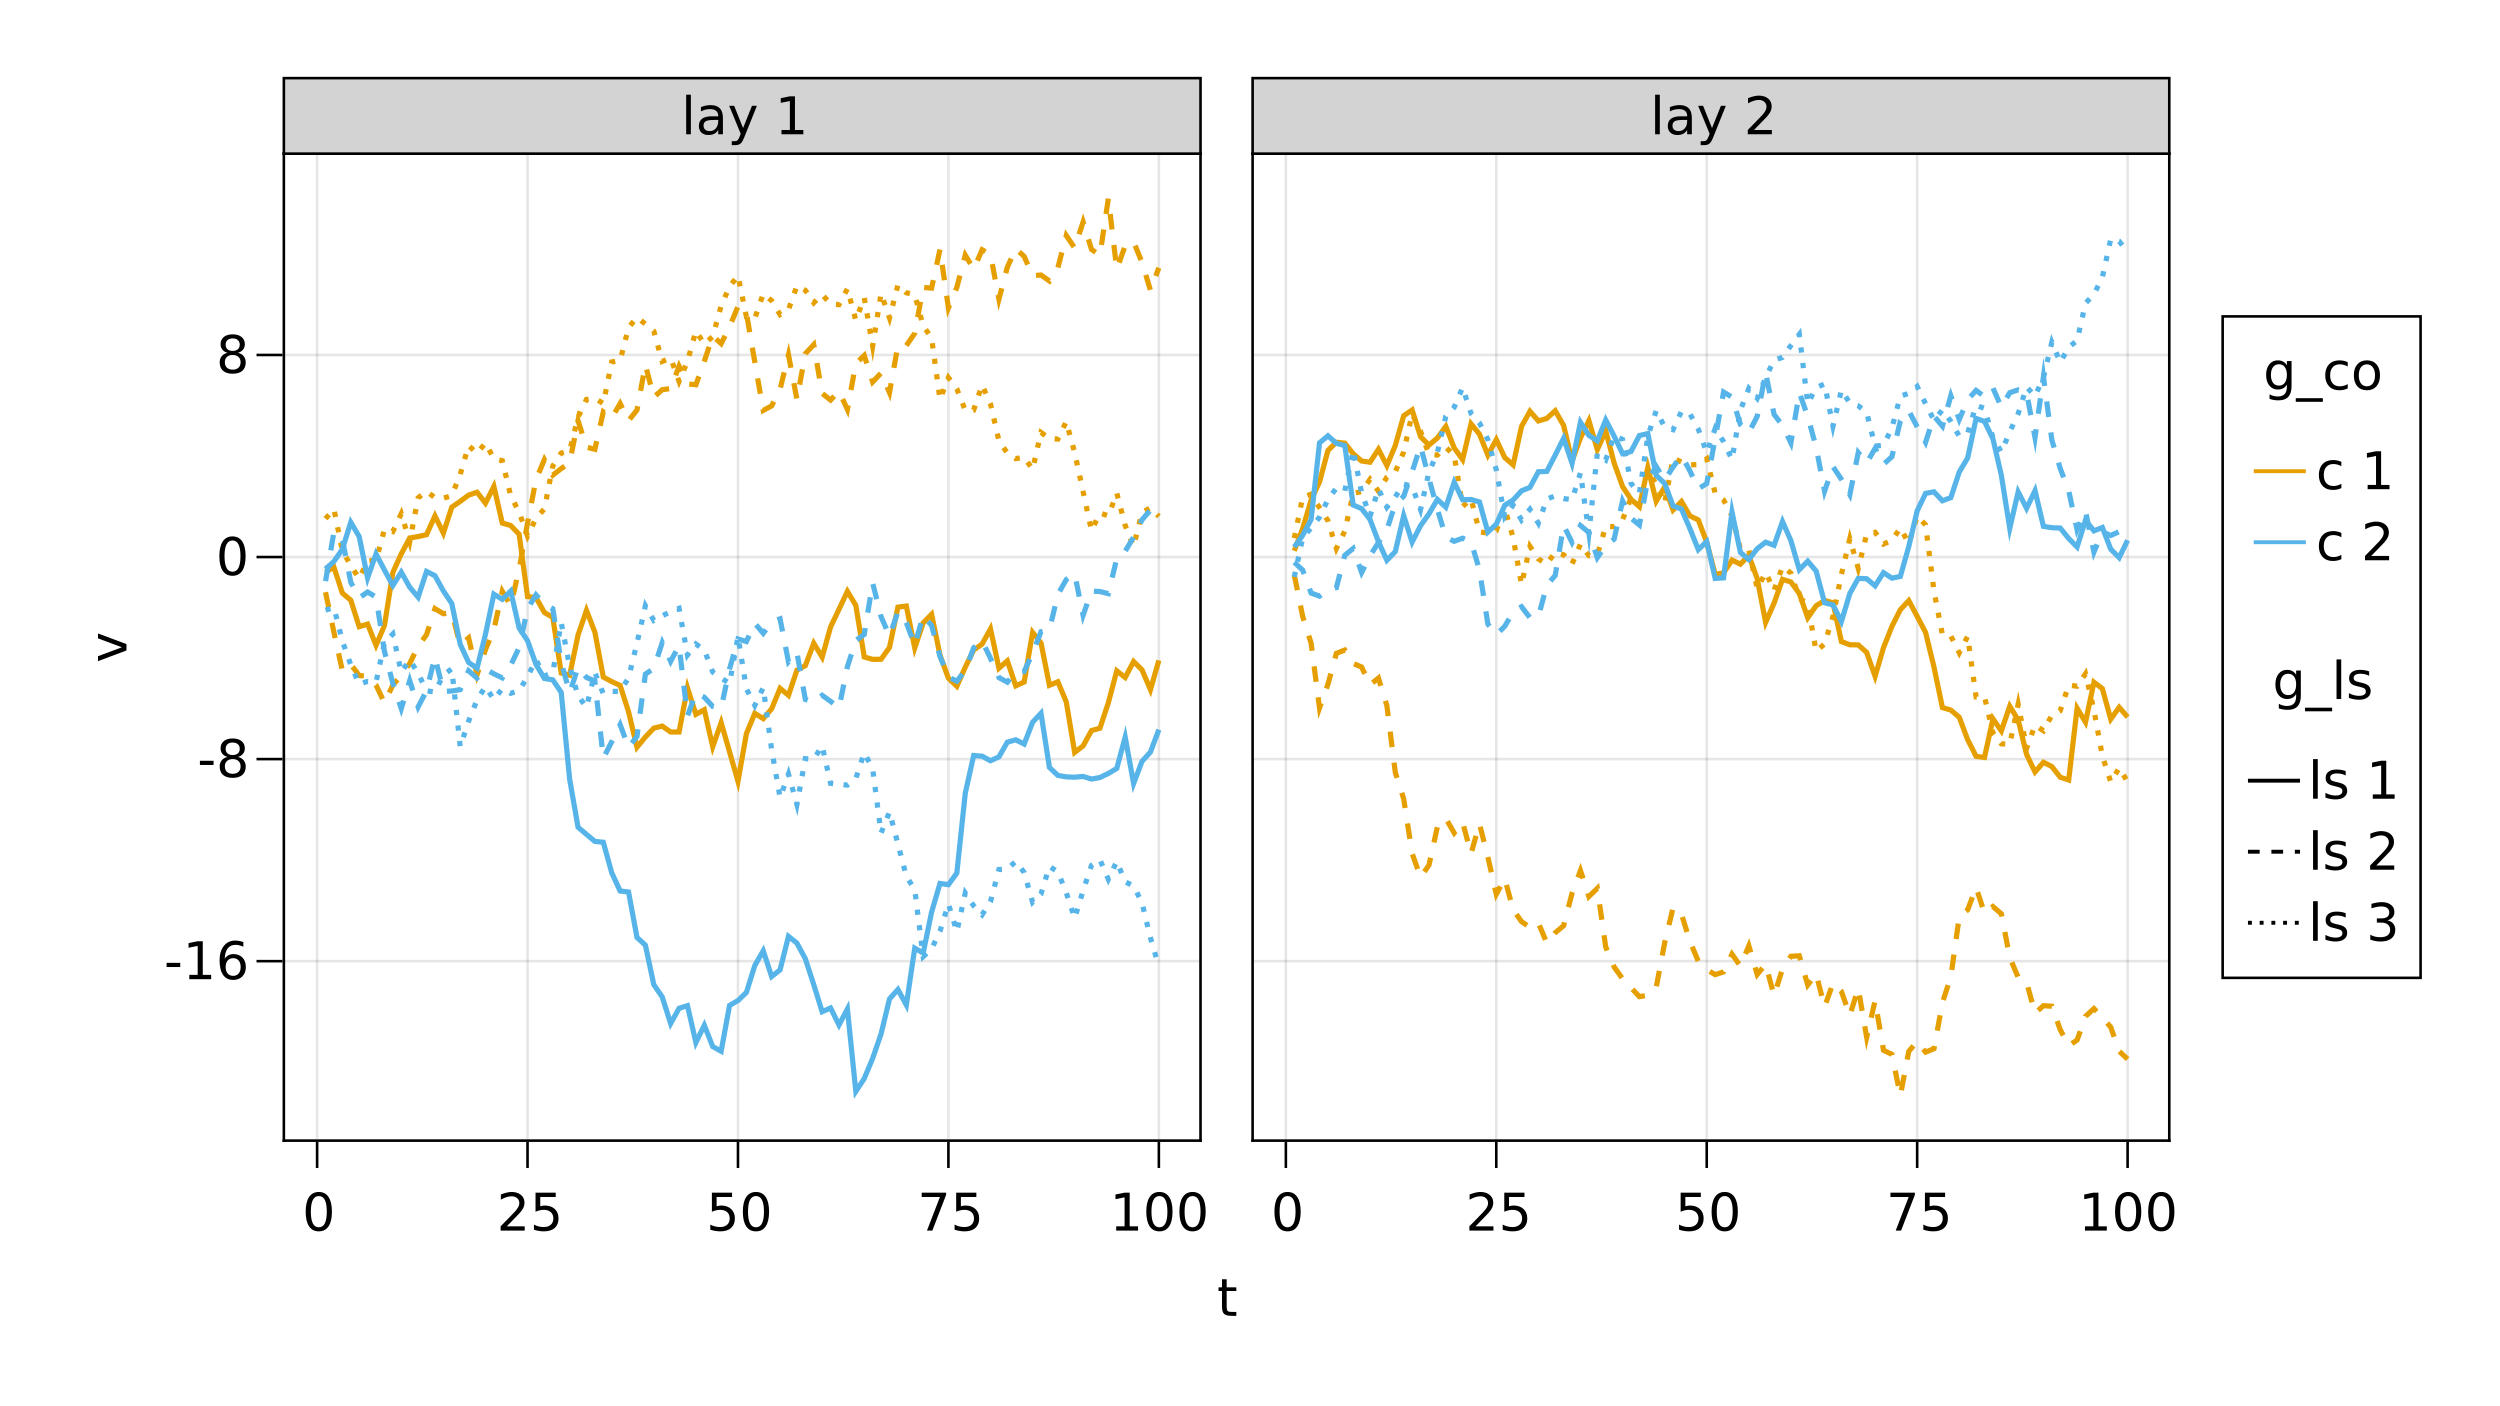 <?xml version="1.0" encoding="UTF-8"?>
<svg xmlns="http://www.w3.org/2000/svg" xmlns:xlink="http://www.w3.org/1999/xlink" width="960pt" height="540pt" viewBox="0 0 960 540" version="1.1">
<defs>
<g>
<symbol overflow="visible" id="glyph0-0">
<path style="stroke:none;" d="M 1 3.531 L 1 -14.109 L 11 -14.109 L 11 3.531 Z M 2.125 2.422 L 9.891 2.422 L 9.891 -12.984 L 2.125 -12.984 Z M 2.125 2.422 "/>
</symbol>
<symbol overflow="visible" id="glyph0-1">
<path style="stroke:none;" d="M 6.359 -13.281 C 5.336 -13.281 4.57 -12.781 4.062 -11.781 C 3.551 -10.781 3.297 -9.281 3.297 -7.281 C 3.297 -5.281 3.551 -3.781 4.062 -2.781 C 4.57 -1.781 5.336 -1.281 6.359 -1.281 C 7.379 -1.281 8.145 -1.781 8.656 -2.781 C 9.164 -3.781 9.422 -5.281 9.422 -7.281 C 9.422 -9.281 9.164 -10.781 8.656 -11.781 C 8.145 -12.781 7.379 -13.281 6.359 -13.281 Z M 6.359 -14.844 C 7.992 -14.844 9.238 -14.195 10.094 -12.906 C 10.957 -11.613 11.391 -9.738 11.391 -7.281 C 11.391 -4.82 10.957 -2.945 10.094 -1.656 C 9.238 -0.363 7.992 0.281 6.359 0.281 C 4.723 0.281 3.473 -0.363 2.609 -1.656 C 1.742 -2.945 1.312 -4.82 1.312 -7.281 C 1.312 -9.738 1.742 -11.613 2.609 -12.906 C 3.473 -14.195 4.723 -14.844 6.359 -14.844 Z M 6.359 -14.844 "/>
</symbol>
<symbol overflow="visible" id="glyph0-2">
<path style="stroke:none;" d="M 3.844 -1.656 L 10.719 -1.656 L 10.719 0 L 1.469 0 L 1.469 -1.656 C 2.219 -2.438 3.238 -3.477 4.531 -4.781 C 5.82 -6.082 6.633 -6.926 6.969 -7.312 C 7.594 -8.02 8.031 -8.617 8.281 -9.109 C 8.531 -9.598 8.656 -10.082 8.656 -10.562 C 8.656 -11.332 8.383 -11.961 7.844 -12.453 C 7.301 -12.941 6.594 -13.188 5.719 -13.188 C 5.102 -13.188 4.453 -13.078 3.766 -12.859 C 3.078 -12.648 2.344 -12.328 1.562 -11.891 L 1.562 -13.875 C 2.352 -14.195 3.094 -14.438 3.781 -14.594 C 4.477 -14.758 5.113 -14.844 5.688 -14.844 C 7.195 -14.844 8.398 -14.461 9.297 -13.703 C 10.191 -12.953 10.641 -11.945 10.641 -10.688 C 10.641 -10.082 10.523 -9.508 10.297 -8.969 C 10.078 -8.438 9.672 -7.805 9.078 -7.078 C 8.922 -6.891 8.406 -6.344 7.531 -5.438 C 6.656 -4.539 5.426 -3.281 3.844 -1.656 Z M 3.844 -1.656 "/>
</symbol>
<symbol overflow="visible" id="glyph0-3">
<path style="stroke:none;" d="M 2.156 -14.578 L 9.906 -14.578 L 9.906 -12.922 L 3.969 -12.922 L 3.969 -9.344 C 4.25 -9.445 4.531 -9.52 4.812 -9.562 C 5.102 -9.613 5.395 -9.641 5.688 -9.641 C 7.312 -9.641 8.598 -9.191 9.547 -8.297 C 10.504 -7.41 10.984 -6.203 10.984 -4.672 C 10.984 -3.109 10.492 -1.891 9.516 -1.016 C 8.535 -0.148 7.156 0.281 5.375 0.281 C 4.77 0.281 4.148 0.227 3.516 0.125 C 2.879 0.02 2.223 -0.133 1.547 -0.344 L 1.547 -2.328 C 2.129 -2.004 2.734 -1.766 3.359 -1.609 C 3.984 -1.453 4.645 -1.375 5.344 -1.375 C 6.469 -1.375 7.359 -1.672 8.016 -2.266 C 8.672 -2.859 9 -3.66 9 -4.672 C 9 -5.691 8.672 -6.5 8.016 -7.094 C 7.359 -7.688 6.469 -7.984 5.344 -7.984 C 4.812 -7.984 4.285 -7.922 3.766 -7.797 C 3.242 -7.68 2.707 -7.5 2.156 -7.25 Z M 2.156 -14.578 "/>
</symbol>
<symbol overflow="visible" id="glyph0-4">
<path style="stroke:none;" d="M 1.641 -14.578 L 11.016 -14.578 L 11.016 -13.734 L 5.719 0 L 3.656 0 L 8.641 -12.922 L 1.641 -12.922 Z M 1.641 -14.578 "/>
</symbol>
<symbol overflow="visible" id="glyph0-5">
<path style="stroke:none;" d="M 2.484 -1.656 L 5.703 -1.656 L 5.703 -12.781 L 2.203 -12.078 L 2.203 -13.875 L 5.688 -14.578 L 7.656 -14.578 L 7.656 -1.656 L 10.875 -1.656 L 10.875 0 L 2.484 0 Z M 2.484 -1.656 "/>
</symbol>
<symbol overflow="visible" id="glyph0-6">
<path style="stroke:none;" d="M 0.984 -6.281 L 6.234 -6.281 L 6.234 -4.672 L 0.984 -4.672 Z M 0.984 -6.281 "/>
</symbol>
<symbol overflow="visible" id="glyph0-7">
<path style="stroke:none;" d="M 6.609 -8.078 C 5.723 -8.078 5.02 -7.773 4.5 -7.172 C 3.977 -6.566 3.719 -5.734 3.719 -4.672 C 3.719 -3.629 3.977 -2.801 4.5 -2.188 C 5.02 -1.582 5.723 -1.281 6.609 -1.281 C 7.492 -1.281 8.191 -1.582 8.703 -2.188 C 9.223 -2.801 9.484 -3.629 9.484 -4.672 C 9.484 -5.734 9.223 -6.566 8.703 -7.172 C 8.191 -7.773 7.492 -8.078 6.609 -8.078 Z M 10.516 -14.266 L 10.516 -12.469 C 10.023 -12.695 9.523 -12.875 9.016 -13 C 8.516 -13.125 8.016 -13.188 7.516 -13.188 C 6.211 -13.188 5.219 -12.742 4.531 -11.859 C 3.844 -10.984 3.453 -9.656 3.359 -7.875 C 3.742 -8.445 4.223 -8.883 4.797 -9.188 C 5.379 -9.488 6.02 -9.641 6.719 -9.641 C 8.188 -9.641 9.344 -9.191 10.188 -8.297 C 11.039 -7.41 11.469 -6.203 11.469 -4.672 C 11.469 -3.18 11.023 -1.984 10.141 -1.078 C 9.254 -0.172 8.078 0.281 6.609 0.281 C 4.922 0.281 3.629 -0.363 2.734 -1.656 C 1.836 -2.945 1.391 -4.82 1.391 -7.281 C 1.391 -9.582 1.938 -11.414 3.031 -12.781 C 4.125 -14.156 5.594 -14.844 7.438 -14.844 C 7.938 -14.844 8.438 -14.789 8.938 -14.688 C 9.445 -14.594 9.973 -14.453 10.516 -14.266 Z M 10.516 -14.266 "/>
</symbol>
<symbol overflow="visible" id="glyph0-8">
<path style="stroke:none;" d="M 6.359 -6.922 C 5.422 -6.922 4.68 -6.672 4.141 -6.172 C 3.609 -5.672 3.344 -4.984 3.344 -4.109 C 3.344 -3.223 3.609 -2.531 4.141 -2.031 C 4.68 -1.531 5.422 -1.281 6.359 -1.281 C 7.297 -1.281 8.035 -1.531 8.578 -2.031 C 9.117 -2.539 9.391 -3.234 9.391 -4.109 C 9.391 -4.984 9.117 -5.672 8.578 -6.172 C 8.047 -6.672 7.305 -6.922 6.359 -6.922 Z M 4.391 -7.766 C 3.535 -7.973 2.875 -8.363 2.406 -8.938 C 1.938 -9.52 1.703 -10.227 1.703 -11.062 C 1.703 -12.227 2.113 -13.148 2.938 -13.828 C 3.77 -14.504 4.91 -14.844 6.359 -14.844 C 7.805 -14.844 8.941 -14.504 9.766 -13.828 C 10.598 -13.148 11.016 -12.227 11.016 -11.062 C 11.016 -10.227 10.773 -9.52 10.297 -8.938 C 9.828 -8.363 9.176 -7.973 8.344 -7.766 C 9.289 -7.547 10.031 -7.113 10.562 -6.469 C 11.094 -5.82 11.359 -5.035 11.359 -4.109 C 11.359 -2.691 10.926 -1.602 10.062 -0.844 C 9.195 -0.094 7.961 0.281 6.359 0.281 C 4.754 0.281 3.52 -0.094 2.656 -0.844 C 1.789 -1.602 1.359 -2.691 1.359 -4.109 C 1.359 -5.035 1.625 -5.82 2.156 -6.469 C 2.688 -7.113 3.43 -7.547 4.391 -7.766 Z M 3.656 -10.875 C 3.656 -10.125 3.891 -9.535 4.359 -9.109 C 4.836 -8.691 5.504 -8.484 6.359 -8.484 C 7.203 -8.484 7.863 -8.691 8.344 -9.109 C 8.82 -9.535 9.062 -10.125 9.062 -10.875 C 9.062 -11.633 8.82 -12.223 8.344 -12.641 C 7.863 -13.066 7.203 -13.281 6.359 -13.281 C 5.504 -13.281 4.836 -13.066 4.359 -12.641 C 3.891 -12.223 3.656 -11.633 3.656 -10.875 Z M 3.656 -10.875 "/>
</symbol>
<symbol overflow="visible" id="glyph0-9">
<path style="stroke:none;" d="M 1.891 -15.203 L 3.688 -15.203 L 3.688 0 L 1.891 0 Z M 1.891 -15.203 "/>
</symbol>
<symbol overflow="visible" id="glyph0-10">
<path style="stroke:none;" d="M 6.859 -5.5 C 5.398 -5.5 4.391 -5.332 3.828 -5 C 3.273 -4.664 3 -4.098 3 -3.297 C 3 -2.66 3.207 -2.156 3.625 -1.781 C 4.051 -1.406 4.625 -1.219 5.344 -1.219 C 6.344 -1.219 7.141 -1.57 7.734 -2.281 C 8.336 -2.988 8.641 -3.926 8.641 -5.094 L 8.641 -5.5 Z M 10.438 -6.234 L 10.438 0 L 8.641 0 L 8.641 -1.656 C 8.234 -1 7.723 -0.508 7.109 -0.188 C 6.492 0.125 5.742 0.281 4.859 0.281 C 3.742 0.281 2.852 -0.031 2.188 -0.656 C 1.531 -1.289 1.203 -2.133 1.203 -3.188 C 1.203 -4.414 1.613 -5.344 2.438 -5.969 C 3.258 -6.594 4.488 -6.906 6.125 -6.906 L 8.641 -6.906 L 8.641 -7.078 C 8.641 -7.91 8.367 -8.551 7.828 -9 C 7.285 -9.445 6.52 -9.672 5.531 -9.672 C 4.906 -9.672 4.297 -9.598 3.703 -9.453 C 3.117 -9.305 2.551 -9.082 2 -8.781 L 2 -10.438 C 2.656 -10.695 3.289 -10.891 3.906 -11.016 C 4.531 -11.141 5.133 -11.203 5.719 -11.203 C 7.301 -11.203 8.484 -10.789 9.266 -9.969 C 10.047 -9.145 10.438 -7.898 10.438 -6.234 Z M 10.438 -6.234 "/>
</symbol>
<symbol overflow="visible" id="glyph0-11">
<path style="stroke:none;" d="M 6.438 1.016 C 5.926 2.316 5.43 3.164 4.953 3.562 C 4.473 3.957 3.828 4.156 3.016 4.156 L 1.578 4.156 L 1.578 2.656 L 2.641 2.656 C 3.129 2.656 3.508 2.535 3.781 2.297 C 4.062 2.066 4.367 1.516 4.703 0.641 L 5.016 -0.172 L 0.594 -10.938 L 2.5 -10.938 L 5.922 -2.391 L 9.344 -10.938 L 11.234 -10.938 Z M 6.438 1.016 "/>
</symbol>
<symbol overflow="visible" id="glyph0-12">
<path style="stroke:none;" d=""/>
</symbol>
<symbol overflow="visible" id="glyph0-13">
<path style="stroke:none;" d="M 3.656 -14.047 L 3.656 -10.938 L 7.359 -10.938 L 7.359 -9.547 L 3.656 -9.547 L 3.656 -3.609 C 3.656 -2.711 3.773 -2.133 4.016 -1.875 C 4.266 -1.625 4.766 -1.5 5.516 -1.5 L 7.359 -1.5 L 7.359 0 L 5.516 0 C 4.129 0 3.172 -0.254 2.641 -0.766 C 2.117 -1.285 1.859 -2.234 1.859 -3.609 L 1.859 -9.547 L 0.531 -9.547 L 0.531 -10.938 L 1.859 -10.938 L 1.859 -14.047 Z M 3.656 -14.047 "/>
</symbol>
<symbol overflow="visible" id="glyph0-14">
<path style="stroke:none;" d="M 9.078 -5.594 C 9.078 -6.895 8.805 -7.906 8.266 -8.625 C 7.734 -9.344 6.984 -9.703 6.016 -9.703 C 5.055 -9.703 4.305 -9.344 3.766 -8.625 C 3.223 -7.906 2.953 -6.895 2.953 -5.594 C 2.953 -4.301 3.223 -3.297 3.766 -2.578 C 4.305 -1.859 5.055 -1.5 6.016 -1.5 C 6.984 -1.5 7.734 -1.859 8.266 -2.578 C 8.805 -3.297 9.078 -4.301 9.078 -5.594 Z M 10.875 -1.359 C 10.875 0.504 10.461 1.891 9.641 2.797 C 8.816 3.703 7.551 4.156 5.844 4.156 C 5.207 4.156 4.609 4.109 4.047 4.016 C 3.492 3.922 2.953 3.773 2.422 3.578 L 2.422 1.844 C 2.953 2.125 3.473 2.332 3.984 2.469 C 4.492 2.602 5.02 2.672 5.562 2.672 C 6.738 2.672 7.617 2.363 8.203 1.75 C 8.785 1.133 9.078 0.207 9.078 -1.031 L 9.078 -1.922 C 8.711 -1.273 8.238 -0.789 7.656 -0.469 C 7.07 -0.156 6.379 0 5.578 0 C 4.234 0 3.148 -0.508 2.328 -1.531 C 1.516 -2.551 1.109 -3.906 1.109 -5.594 C 1.109 -7.289 1.516 -8.648 2.328 -9.672 C 3.148 -10.691 4.234 -11.203 5.578 -11.203 C 6.379 -11.203 7.07 -11.039 7.656 -10.719 C 8.238 -10.406 8.711 -9.926 9.078 -9.281 L 9.078 -10.938 L 10.875 -10.938 Z M 10.875 -1.359 "/>
</symbol>
<symbol overflow="visible" id="glyph0-15">
<path style="stroke:none;" d="M 10.203 3.328 L 10.203 4.719 L -0.203 4.719 L -0.203 3.328 Z M 10.203 3.328 "/>
</symbol>
<symbol overflow="visible" id="glyph0-16">
<path style="stroke:none;" d="M 9.75 -10.516 L 9.75 -8.844 C 9.25 -9.125 8.742 -9.332 8.234 -9.469 C 7.723 -9.602 7.207 -9.672 6.688 -9.672 C 5.52 -9.672 4.613 -9.301 3.969 -8.562 C 3.32 -7.832 3 -6.797 3 -5.453 C 3 -4.117 3.32 -3.082 3.969 -2.344 C 4.613 -1.602 5.52 -1.234 6.688 -1.234 C 7.207 -1.234 7.723 -1.301 8.234 -1.438 C 8.742 -1.582 9.25 -1.797 9.75 -2.078 L 9.75 -0.422 C 9.25 -0.18 8.727 -0.004 8.188 0.109 C 7.656 0.223 7.086 0.281 6.484 0.281 C 4.836 0.281 3.531 -0.234 2.562 -1.266 C 1.594 -2.305 1.109 -3.703 1.109 -5.453 C 1.109 -7.242 1.598 -8.648 2.578 -9.672 C 3.555 -10.691 4.898 -11.203 6.609 -11.203 C 7.16 -11.203 7.695 -11.145 8.219 -11.031 C 8.75 -10.914 9.258 -10.742 9.75 -10.516 Z M 9.75 -10.516 "/>
</symbol>
<symbol overflow="visible" id="glyph0-17">
<path style="stroke:none;" d="M 6.125 -9.672 C 5.156 -9.672 4.391 -9.297 3.828 -8.547 C 3.273 -7.797 3 -6.766 3 -5.453 C 3 -4.148 3.273 -3.117 3.828 -2.359 C 4.391 -1.609 5.156 -1.234 6.125 -1.234 C 7.082 -1.234 7.836 -1.609 8.391 -2.359 C 8.953 -3.117 9.234 -4.148 9.234 -5.453 C 9.234 -6.754 8.953 -7.781 8.391 -8.531 C 7.836 -9.289 7.082 -9.672 6.125 -9.672 Z M 6.125 -11.203 C 7.688 -11.203 8.91 -10.691 9.797 -9.672 C 10.691 -8.66 11.141 -7.254 11.141 -5.453 C 11.141 -3.672 10.691 -2.27 9.797 -1.25 C 8.91 -0.227 7.688 0.281 6.125 0.281 C 4.551 0.281 3.32 -0.227 2.438 -1.25 C 1.551 -2.27 1.109 -3.672 1.109 -5.453 C 1.109 -7.254 1.551 -8.66 2.438 -9.672 C 3.32 -10.691 4.551 -11.203 6.125 -11.203 Z M 6.125 -11.203 "/>
</symbol>
<symbol overflow="visible" id="glyph0-18">
<path style="stroke:none;" d="M 8.859 -10.609 L 8.859 -8.922 C 8.348 -9.18 7.816 -9.375 7.266 -9.5 C 6.723 -9.633 6.16 -9.703 5.578 -9.703 C 4.68 -9.703 4.008 -9.562 3.562 -9.281 C 3.125 -9.008 2.906 -8.602 2.906 -8.062 C 2.906 -7.645 3.062 -7.316 3.375 -7.078 C 3.695 -6.836 4.336 -6.609 5.297 -6.391 L 5.922 -6.266 C 7.191 -5.984 8.094 -5.594 8.625 -5.094 C 9.164 -4.602 9.438 -3.91 9.438 -3.016 C 9.438 -2.004 9.035 -1.203 8.234 -0.609 C 7.43 -0.016 6.328 0.281 4.922 0.281 C 4.336 0.281 3.727 0.223 3.094 0.109 C 2.457 -0.004 1.785 -0.176 1.078 -0.406 L 1.078 -2.25 C 1.742 -1.906 2.398 -1.645 3.047 -1.469 C 3.691 -1.301 4.332 -1.219 4.969 -1.219 C 5.812 -1.219 6.457 -1.363 6.906 -1.656 C 7.363 -1.945 7.594 -2.352 7.594 -2.875 C 7.594 -3.363 7.426 -3.738 7.094 -4 C 6.77 -4.258 6.051 -4.508 4.938 -4.75 L 4.312 -4.906 C 3.195 -5.133 2.391 -5.488 1.891 -5.969 C 1.398 -6.457 1.156 -7.129 1.156 -7.984 C 1.156 -9.004 1.52 -9.797 2.25 -10.359 C 2.977 -10.922 4.016 -11.203 5.359 -11.203 C 6.023 -11.203 6.648 -11.148 7.234 -11.047 C 7.816 -10.953 8.359 -10.805 8.859 -10.609 Z M 8.859 -10.609 "/>
</symbol>
<symbol overflow="visible" id="glyph0-19">
<path style="stroke:none;" d="M 8.109 -7.859 C 9.055 -7.66 9.797 -7.238 10.328 -6.594 C 10.859 -5.957 11.125 -5.172 11.125 -4.234 C 11.125 -2.797 10.629 -1.68 9.641 -0.891 C 8.648 -0.109 7.242 0.281 5.422 0.281 C 4.805 0.281 4.176 0.219 3.531 0.094 C 2.883 -0.02 2.219 -0.195 1.531 -0.438 L 1.531 -2.344 C 2.07 -2.02 2.664 -1.773 3.312 -1.609 C 3.969 -1.453 4.648 -1.375 5.359 -1.375 C 6.598 -1.375 7.539 -1.617 8.188 -2.109 C 8.832 -2.598 9.156 -3.305 9.156 -4.234 C 9.156 -5.098 8.852 -5.77 8.25 -6.25 C 7.656 -6.738 6.82 -6.984 5.75 -6.984 L 4.047 -6.984 L 4.047 -8.609 L 5.828 -8.609 C 6.797 -8.609 7.535 -8.801 8.047 -9.188 C 8.555 -9.57 8.812 -10.129 8.812 -10.859 C 8.812 -11.609 8.547 -12.18 8.016 -12.578 C 7.492 -12.984 6.738 -13.188 5.75 -13.188 C 5.207 -13.188 4.625 -13.125 4 -13 C 3.383 -12.883 2.707 -12.707 1.969 -12.469 L 1.969 -14.219 C 2.719 -14.426 3.414 -14.582 4.062 -14.688 C 4.719 -14.789 5.336 -14.844 5.922 -14.844 C 7.422 -14.844 8.602 -14.5 9.469 -13.812 C 10.344 -13.133 10.781 -12.219 10.781 -11.062 C 10.781 -10.258 10.547 -9.578 10.078 -9.016 C 9.617 -8.461 8.961 -8.078 8.109 -7.859 Z M 8.109 -7.859 "/>
</symbol>
<symbol overflow="visible" id="glyph1-0">
<path style="stroke:none;" d="M 3.531 -1 L -14.109 -1 L -14.109 -11 L 3.531 -11 Z M 2.422 -2.125 L 2.422 -9.891 L -12.984 -9.891 L -12.984 -2.125 Z M 2.422 -2.125 "/>
</symbol>
<symbol overflow="visible" id="glyph1-1">
<path style="stroke:none;" d="M -10.938 -0.594 L -10.938 -2.5 L -1.766 -5.922 L -10.938 -9.344 L -10.938 -11.234 L 0 -7.141 L 0 -4.703 Z M -10.938 -0.594 "/>
</symbol>
</g>
<clipPath id="clip1">
  <path d="M 109 158 L 461 158 L 461 329 L 109 329 Z M 109 158 "/>
</clipPath>
<clipPath id="clip2">
  <path d="M 109 59 L 461 59 L 461 299 L 109 299 Z M 109 59 "/>
</clipPath>
<clipPath id="clip3">
  <path d="M 109 77 L 461 77 L 461 251 L 109 251 Z M 109 77 "/>
</clipPath>
<clipPath id="clip4">
  <path d="M 109 172 L 461 172 L 461 438 L 109 438 Z M 109 172 "/>
</clipPath>
<clipPath id="clip5">
  <path d="M 109 167 L 461 167 L 461 320 L 109 320 Z M 109 167 "/>
</clipPath>
<clipPath id="clip6">
  <path d="M 109 204 L 461 204 L 461 400 L 109 400 Z M 109 204 "/>
</clipPath>
<clipPath id="clip7">
  <path d="M 481 129 L 833 129 L 833 328 L 481 328 Z M 481 129 "/>
</clipPath>
<clipPath id="clip8">
  <path d="M 481 192 L 833 192 L 833 438 L 481 438 Z M 481 192 "/>
</clipPath>
<clipPath id="clip9">
  <path d="M 481 130 L 833 130 L 833 329 L 481 329 Z M 481 130 "/>
</clipPath>
<clipPath id="clip10">
  <path d="M 481 132 L 833 132 L 833 267 L 481 267 Z M 481 132 "/>
</clipPath>
<clipPath id="clip11">
  <path d="M 481 114 L 833 114 L 833 272 L 481 272 Z M 481 114 "/>
</clipPath>
<clipPath id="clip12">
  <path d="M 481 63 L 833 63 L 833 250 L 481 250 Z M 481 63 "/>
</clipPath>
</defs>
<g id="surface6">
<rect x="0" y="0" width="960" height="540" style="fill:rgb(100%,100%,100%);fill-opacity:1;stroke:none;"/>
<path style=" stroke:none;fill-rule:nonzero;fill:rgb(100%,100%,100%);fill-opacity:1;" d="M 109 438 L 461 438 L 461 59 L 109 59 Z M 109 438 "/>
<path style="fill:none;stroke-width:1;stroke-linecap:butt;stroke-linejoin:miter;stroke:rgb(0%,0%,0%);stroke-opacity:0.1;stroke-miterlimit:10;" d="M 121.77 438 L 121.77 59 M 202.574 438 L 202.574 59 M 283.383 438 L 283.383 59 M 364.191 438 L 364.191 59 M 445 438 L 445 59 "/>
<path style="fill:none;stroke-width:1;stroke-linecap:butt;stroke-linejoin:miter;stroke:rgb(0%,0%,0%);stroke-opacity:0.1;stroke-miterlimit:10;" d="M 109 369.086 L 461 369.086 M 109 291.492 L 461 291.492 M 109 213.902 L 461 213.902 M 109 136.309 L 461 136.309 "/>
<path style="fill:none;stroke-width:1;stroke-linecap:butt;stroke-linejoin:miter;stroke:rgb(0%,0%,0%);stroke-opacity:1;stroke-miterlimit:10;" d="M 121.77 438.5 L 121.77 448.5 M 202.574 438.5 L 202.574 448.5 M 283.383 438.5 L 283.383 448.5 M 364.191 438.5 L 364.191 448.5 M 445 438.5 L 445 448.5 "/>
<g style="fill:rgb(0%,0%,0%);fill-opacity:1;">
  <use xlink:href="#glyph0-1" x="116.07" y="472.562"/>
</g>
<g style="fill:rgb(0%,0%,0%);fill-opacity:1;">
  <use xlink:href="#glyph0-2" x="190.766" y="472.562"/>
</g>
<g style="fill:rgb(0%,0%,0%);fill-opacity:1;">
  <use xlink:href="#glyph0-3" x="203.488" y="472.562"/>
</g>
<g style="fill:rgb(0%,0%,0%);fill-opacity:1;">
  <use xlink:href="#glyph0-3" x="271.211" y="472.562"/>
</g>
<g style="fill:rgb(0%,0%,0%);fill-opacity:1;">
  <use xlink:href="#glyph0-1" x="283.938" y="472.562"/>
</g>
<g style="fill:rgb(0%,0%,0%);fill-opacity:1;">
  <use xlink:href="#glyph0-4" x="352.293" y="472.562"/>
</g>
<g style="fill:rgb(0%,0%,0%);fill-opacity:1;">
  <use xlink:href="#glyph0-3" x="365.016" y="472.562"/>
</g>
<g style="fill:rgb(0%,0%,0%);fill-opacity:1;">
  <use xlink:href="#glyph0-5" x="426.137" y="472.562"/>
</g>
<g style="fill:rgb(0%,0%,0%);fill-opacity:1;">
  <use xlink:href="#glyph0-1" x="438.863" y="472.562"/>
</g>
<g style="fill:rgb(0%,0%,0%);fill-opacity:1;">
  <use xlink:href="#glyph0-1" x="451.586" y="472.562"/>
</g>
<path style="fill:none;stroke-width:1;stroke-linecap:butt;stroke-linejoin:miter;stroke:rgb(0%,0%,0%);stroke-opacity:1;stroke-miterlimit:10;" d="M 108.5 438 L 461.5 438 "/>
<path style="fill:none;stroke-width:1;stroke-linecap:butt;stroke-linejoin:miter;stroke:rgb(0%,0%,0%);stroke-opacity:1;stroke-miterlimit:10;" d="M 108.5 369.086 L 98.5 369.086 M 108.5 291.492 L 98.5 291.492 M 108.5 213.902 L 98.5 213.902 M 108.5 136.309 L 98.5 136.309 "/>
<g style="fill:rgb(0%,0%,0%);fill-opacity:1;">
  <use xlink:href="#glyph0-6" x="62.988" y="376.012"/>
</g>
<g style="fill:rgb(0%,0%,0%);fill-opacity:1;">
  <use xlink:href="#glyph0-5" x="70.207" y="376.012"/>
</g>
<g style="fill:rgb(0%,0%,0%);fill-opacity:1;">
  <use xlink:href="#glyph0-7" x="82.93" y="376.012"/>
</g>
<g style="fill:rgb(0%,0%,0%);fill-opacity:1;">
  <use xlink:href="#glyph0-6" x="75.781" y="298.418"/>
</g>
<g style="fill:rgb(0%,0%,0%);fill-opacity:1;">
  <use xlink:href="#glyph0-8" x="83" y="298.418"/>
</g>
<g style="fill:rgb(0%,0%,0%);fill-opacity:1;">
  <use xlink:href="#glyph0-1" x="82.922" y="220.824"/>
</g>
<g style="fill:rgb(0%,0%,0%);fill-opacity:1;">
  <use xlink:href="#glyph0-8" x="83" y="143.23"/>
</g>
<path style="fill:none;stroke-width:1;stroke-linecap:butt;stroke-linejoin:miter;stroke:rgb(0%,0%,0%);stroke-opacity:1;stroke-miterlimit:10;" d="M 109 438.5 L 109 58.5 "/>
<path style="fill:none;stroke-width:1;stroke-linecap:butt;stroke-linejoin:miter;stroke:rgb(0%,0%,0%);stroke-opacity:1;stroke-miterlimit:10;" d="M 108.5 59 L 461.5 59 "/>
<path style="fill:none;stroke-width:1;stroke-linecap:butt;stroke-linejoin:miter;stroke:rgb(0%,0%,0%);stroke-opacity:1;stroke-miterlimit:10;" d="M 461 438.5 L 461 58.5 "/>
<path style=" stroke:none;fill-rule:nonzero;fill:rgb(100%,100%,100%);fill-opacity:1;" d="M 481 438 L 833 438 L 833 59 L 481 59 Z M 481 438 "/>
<path style="fill:none;stroke-width:1;stroke-linecap:butt;stroke-linejoin:miter;stroke:rgb(0%,0%,0%);stroke-opacity:0.1;stroke-miterlimit:10;" d="M 493.77 438 L 493.77 59 M 574.574 438 L 574.574 59 M 655.383 438 L 655.383 59 M 736.191 438 L 736.191 59 M 817 438 L 817 59 "/>
<path style="fill:none;stroke-width:1;stroke-linecap:butt;stroke-linejoin:miter;stroke:rgb(0%,0%,0%);stroke-opacity:0.1;stroke-miterlimit:10;" d="M 481 369.086 L 833 369.086 M 481 291.492 L 833 291.492 M 481 213.902 L 833 213.902 M 481 136.309 L 833 136.309 "/>
<path style="fill:none;stroke-width:1;stroke-linecap:butt;stroke-linejoin:miter;stroke:rgb(0%,0%,0%);stroke-opacity:1;stroke-miterlimit:10;" d="M 493.77 438.5 L 493.77 448.5 M 574.574 438.5 L 574.574 448.5 M 655.383 438.5 L 655.383 448.5 M 736.191 438.5 L 736.191 448.5 M 817 438.5 L 817 448.5 "/>
<g style="fill:rgb(0%,0%,0%);fill-opacity:1;">
  <use xlink:href="#glyph0-1" x="488.07" y="472.562"/>
</g>
<g style="fill:rgb(0%,0%,0%);fill-opacity:1;">
  <use xlink:href="#glyph0-2" x="562.766" y="472.562"/>
</g>
<g style="fill:rgb(0%,0%,0%);fill-opacity:1;">
  <use xlink:href="#glyph0-3" x="575.488" y="472.562"/>
</g>
<g style="fill:rgb(0%,0%,0%);fill-opacity:1;">
  <use xlink:href="#glyph0-3" x="643.211" y="472.562"/>
</g>
<g style="fill:rgb(0%,0%,0%);fill-opacity:1;">
  <use xlink:href="#glyph0-1" x="655.938" y="472.562"/>
</g>
<g style="fill:rgb(0%,0%,0%);fill-opacity:1;">
  <use xlink:href="#glyph0-4" x="724.293" y="472.562"/>
</g>
<g style="fill:rgb(0%,0%,0%);fill-opacity:1;">
  <use xlink:href="#glyph0-3" x="737.016" y="472.562"/>
</g>
<g style="fill:rgb(0%,0%,0%);fill-opacity:1;">
  <use xlink:href="#glyph0-5" x="798.137" y="472.562"/>
</g>
<g style="fill:rgb(0%,0%,0%);fill-opacity:1;">
  <use xlink:href="#glyph0-1" x="810.863" y="472.562"/>
</g>
<g style="fill:rgb(0%,0%,0%);fill-opacity:1;">
  <use xlink:href="#glyph0-1" x="823.586" y="472.562"/>
</g>
<path style="fill:none;stroke-width:1;stroke-linecap:butt;stroke-linejoin:miter;stroke:rgb(0%,0%,0%);stroke-opacity:1;stroke-miterlimit:10;" d="M 480.5 438 L 833.5 438 "/>
<path style="fill:none;stroke-width:1;stroke-linecap:butt;stroke-linejoin:miter;stroke:rgb(0%,0%,0%);stroke-opacity:1;stroke-miterlimit:10;" d="M 481 438.5 L 481 58.5 "/>
<path style="fill:none;stroke-width:1;stroke-linecap:butt;stroke-linejoin:miter;stroke:rgb(0%,0%,0%);stroke-opacity:1;stroke-miterlimit:10;" d="M 480.5 59 L 833.5 59 "/>
<path style="fill:none;stroke-width:1;stroke-linecap:butt;stroke-linejoin:miter;stroke:rgb(0%,0%,0%);stroke-opacity:1;stroke-miterlimit:10;" d="M 833 438.5 L 833 58.5 "/>
<path style="fill-rule:nonzero;fill:rgb(82.745%,82.745%,82.745%);fill-opacity:1;stroke-width:1;stroke-linecap:butt;stroke-linejoin:miter;stroke:rgb(0%,0%,0%);stroke-opacity:1;stroke-miterlimit:10;" d="M 109 59 L 461 59 L 461 30 L 109 30 Z M 109 59 "/>
<g style="fill:rgb(0%,0%,0%);fill-opacity:1;">
  <use xlink:href="#glyph0-9" x="261.605" y="51.566"/>
</g>
<g style="fill:rgb(0%,0%,0%);fill-opacity:1;">
  <use xlink:href="#glyph0-10" x="267.16" y="51.566"/>
</g>
<g style="fill:rgb(0%,0%,0%);fill-opacity:1;">
  <use xlink:href="#glyph0-11" x="279.418" y="51.566"/>
</g>
<g style="fill:rgb(0%,0%,0%);fill-opacity:1;">
  <use xlink:href="#glyph0-12" x="291.254" y="51.566"/>
</g>
<g style="fill:rgb(0%,0%,0%);fill-opacity:1;">
  <use xlink:href="#glyph0-5" x="297.609" y="51.566"/>
</g>
<path style="fill-rule:nonzero;fill:rgb(82.745%,82.745%,82.745%);fill-opacity:1;stroke-width:1;stroke-linecap:butt;stroke-linejoin:miter;stroke:rgb(0%,0%,0%);stroke-opacity:1;stroke-miterlimit:10;" d="M 481 59 L 833 59 L 833 30 L 481 30 Z M 481 59 "/>
<g style="fill:rgb(0%,0%,0%);fill-opacity:1;">
  <use xlink:href="#glyph0-9" x="633.676" y="51.566"/>
</g>
<g style="fill:rgb(0%,0%,0%);fill-opacity:1;">
  <use xlink:href="#glyph0-10" x="639.23" y="51.566"/>
</g>
<g style="fill:rgb(0%,0%,0%);fill-opacity:1;">
  <use xlink:href="#glyph0-11" x="651.488" y="51.566"/>
</g>
<g style="fill:rgb(0%,0%,0%);fill-opacity:1;">
  <use xlink:href="#glyph0-12" x="663.324" y="51.566"/>
</g>
<g style="fill:rgb(0%,0%,0%);fill-opacity:1;">
  <use xlink:href="#glyph0-2" x="669.68" y="51.566"/>
</g>
<g style="fill:rgb(0%,0%,0%);fill-opacity:1;">
  <use xlink:href="#glyph0-13" x="467.387" y="505.281"/>
</g>
<g style="fill:rgb(0%,0%,0%);fill-opacity:1;">
  <use xlink:href="#glyph1-1" x="48.566" y="254.48"/>
</g>
<g clip-path="url(#clip1)" clip-rule="nonzero">
<path style="fill:none;stroke-width:2;stroke-linecap:butt;stroke-linejoin:miter;stroke:rgb(90.196%,62.353%,0%);stroke-opacity:1;stroke-miterlimit:10;" d="M 125 219.656 L 128.23 217.824 L 131.465 227.738 L 134.695 230.473 L 137.93 240.641 L 141.16 239.656 L 144.395 247.789 L 147.625 240.203 L 150.859 219.812 L 154.09 212.684 L 157.324 206.59 L 160.555 206.039 L 163.789 205.316 L 167.02 198.113 L 170.254 204.719 L 173.484 194.75 L 176.719 192.527 L 179.949 190.121 L 183.184 189.02 L 186.414 193.199 L 189.645 186.797 L 192.879 200.863 L 196.109 201.809 L 199.344 205.152 L 202.574 229.09 L 205.809 229.449 L 209.039 235.184 L 212.273 237.102 L 215.504 258.453 L 218.738 259.277 L 221.969 243.844 L 225.203 234.395 L 228.434 242.758 L 231.668 259.996 L 234.898 261.734 L 238.133 263.207 L 241.363 273.32 L 244.598 286.938 L 247.828 283 L 251.062 279.613 L 254.293 278.82 L 257.523 281.078 L 260.758 281.086 L 263.988 264.148 L 267.223 274.312 L 270.453 272.551 L 273.688 286.746 L 276.918 277.48 L 280.152 288.727 L 283.383 300.043 L 286.617 281.707 L 289.848 273.938 L 293.082 275.961 L 296.312 272.176 L 299.547 264.316 L 302.777 267.004 L 306.012 257.352 L 309.242 255.617 L 312.477 247.016 L 315.707 252.355 L 318.938 240.754 L 322.172 233.984 L 325.402 227.07 L 328.637 232.449 L 331.867 252.273 L 335.102 253.191 L 338.332 253.152 L 341.566 248.609 L 344.797 233.148 L 348.031 232.723 L 351.262 248.828 L 354.496 239.184 L 357.727 235.879 L 360.961 251.609 L 364.191 260.441 L 367.426 263.523 L 370.656 256.195 L 373.891 249.609 L 377.121 247.336 L 380.352 241.492 L 383.586 256.594 L 386.816 253.773 L 390.051 263.355 L 393.281 261.891 L 396.516 242.832 L 399.746 246.887 L 402.98 263.152 L 406.211 261.801 L 409.445 269.512 L 412.676 288.918 L 415.91 286.422 L 419.141 280.531 L 422.375 279.625 L 425.605 269.848 L 428.84 257.598 L 432.07 260.152 L 435.305 254.031 L 438.535 257.223 L 441.77 264.836 L 445 253.586 "/>
</g>
<g clip-path="url(#clip2)" clip-rule="nonzero">
<path style="fill:none;stroke-width:2;stroke-linecap:butt;stroke-linejoin:miter;stroke:rgb(90.196%,62.353%,0%);stroke-opacity:1;stroke-dasharray:6,6;stroke-miterlimit:10;" d="M 125 227.398 L 128.23 242.809 L 131.465 257.5 L 134.695 255.078 L 137.93 259.395 L 141.16 259.691 L 144.395 263.066 L 147.625 269.898 L 150.859 263.023 L 154.09 259.457 L 157.324 254.773 L 160.555 248.215 L 163.789 243.703 L 167.02 233.727 L 170.254 235.668 L 173.484 235.246 L 176.719 247.719 L 179.949 244.957 L 183.184 259.098 L 186.414 249.496 L 189.645 241.766 L 192.879 227.055 L 196.109 232.602 L 199.344 218.598 L 202.574 200.863 L 205.809 184.207 L 209.039 176.504 L 212.273 182.445 L 215.504 179.934 L 218.738 177.684 L 221.969 161.539 L 225.203 171.73 L 228.434 172.516 L 231.668 158.16 L 234.898 160.523 L 238.133 154.945 L 241.363 161.523 L 244.598 157.477 L 247.828 140.105 L 251.062 152.535 L 254.293 149.648 L 257.523 149.215 L 260.758 140.602 L 263.988 147.414 L 267.223 147.75 L 270.453 138.707 L 273.688 129.066 L 276.918 131.941 L 280.152 125.535 L 283.383 117.633 L 286.617 120.156 L 289.848 139.074 L 293.082 157.609 L 296.312 155.852 L 299.547 149.484 L 302.777 136.254 L 306.012 153.32 L 309.242 135.82 L 312.477 132.352 L 315.707 151.066 L 318.938 153.617 L 322.172 150.195 L 325.402 157.234 L 328.637 139.594 L 331.867 136.512 L 335.102 146.672 L 338.332 143.242 L 341.566 150.762 L 344.797 132.648 L 348.031 132.695 L 351.262 127.992 L 354.496 110.367 L 357.727 110.633 L 360.961 95.789 L 364.191 118.266 L 367.426 110.344 L 370.656 97.961 L 373.891 103.371 L 377.121 95.918 L 380.352 97.734 L 383.586 114.871 L 386.816 102.594 L 390.051 95.492 L 393.281 98.469 L 396.516 105.879 L 399.746 105.605 L 402.98 107.91 L 406.211 102.824 L 409.445 90.434 L 412.676 95.215 L 415.91 85.199 L 419.141 95.773 L 422.375 98.016 L 425.605 76.227 L 428.84 103.348 L 432.07 94.355 L 435.305 92.875 L 438.535 100.762 L 441.77 111.461 L 445 102.82 "/>
</g>
<g clip-path="url(#clip3)" clip-rule="nonzero">
<path style="fill:none;stroke-width:2;stroke-linecap:butt;stroke-linejoin:miter;stroke:rgb(90.196%,62.353%,0%);stroke-opacity:1;stroke-dasharray:2,4;stroke-miterlimit:10;" d="M 125 199.168 L 128.23 195.484 L 131.465 211.43 L 134.695 217.152 L 137.93 222.18 L 141.16 215.289 L 144.395 215.227 L 147.625 203.246 L 150.859 204.113 L 154.09 197.25 L 157.324 208.047 L 160.555 191.152 L 163.789 188.664 L 167.02 191.102 L 170.254 191.301 L 173.484 190.332 L 176.719 182.184 L 179.949 171.082 L 183.184 174.082 L 186.414 170.09 L 189.645 176.172 L 192.879 176.898 L 196.109 190.355 L 199.344 196.691 L 202.574 205.844 L 205.809 199.004 L 209.039 195.414 L 212.273 178.953 L 215.504 173.965 L 218.738 173.109 L 221.969 160.277 L 225.203 153.383 L 228.434 152.863 L 231.668 154.992 L 234.898 139.004 L 238.133 138.387 L 241.363 125.789 L 244.598 121.871 L 247.828 124.398 L 251.062 127.137 L 254.293 138.781 L 257.523 137.461 L 260.758 146.449 L 263.988 138.758 L 267.223 127.094 L 270.453 132.129 L 273.688 129.207 L 276.918 117.434 L 280.152 110.023 L 283.383 105.855 L 286.617 121.594 L 289.848 122.297 L 293.082 112.789 L 296.312 115.453 L 299.547 120.812 L 302.777 118.871 L 306.012 109.781 L 309.242 111.469 L 312.477 116.273 L 315.707 113.09 L 318.938 116.73 L 322.172 116.98 L 325.402 110.879 L 328.637 122.973 L 331.867 114.281 L 335.102 132.895 L 338.332 112.672 L 341.566 122.078 L 344.797 109.465 L 348.031 112.422 L 351.262 113.188 L 354.496 125.129 L 357.727 129.742 L 360.961 153.375 L 364.191 145.027 L 367.426 149.34 L 370.656 157.555 L 373.891 157.426 L 377.121 147.809 L 380.352 155.129 L 383.586 169.227 L 386.816 174.012 L 390.051 176.121 L 393.281 175.543 L 396.516 180.27 L 399.746 166.07 L 402.98 168.406 L 406.211 168.605 L 409.445 161.906 L 412.676 173.805 L 415.91 188.762 L 419.141 203.75 L 422.375 196.988 L 425.605 198.09 L 428.84 189.344 L 432.07 201.793 L 435.305 209.789 L 438.535 196.758 L 441.77 195.012 L 445 198.297 "/>
</g>
<g clip-path="url(#clip4)" clip-rule="nonzero">
<path style="fill:none;stroke-width:2;stroke-linecap:butt;stroke-linejoin:miter;stroke:rgb(33.725%,70.588%,91.373%);stroke-opacity:1;stroke-miterlimit:10;" d="M 125 218.496 L 128.23 215.59 L 131.465 210.922 L 134.695 200.551 L 137.93 206.055 L 141.16 221.883 L 144.395 212.707 L 147.625 218.887 L 150.859 224.836 L 154.09 219.715 L 157.324 225.469 L 160.555 229.328 L 163.789 219.434 L 167.02 221.059 L 170.254 226.91 L 173.484 231.746 L 176.719 247.418 L 179.949 254.379 L 183.184 256.609 L 186.414 243.578 L 189.645 228.16 L 192.879 230.156 L 196.109 226.973 L 199.344 241.156 L 202.574 246.027 L 205.809 255.09 L 209.039 260.531 L 212.273 261.059 L 215.504 265.883 L 218.738 299.172 L 221.969 317.66 L 225.203 320.402 L 228.434 323.094 L 231.668 323.426 L 234.898 335.125 L 238.133 342.145 L 241.363 342.531 L 244.598 359.969 L 247.828 362.941 L 251.062 378.125 L 254.293 382.82 L 257.523 393.031 L 260.758 387.203 L 263.988 386.18 L 267.223 400.336 L 270.453 393.715 L 273.688 401.887 L 276.918 403.684 L 280.152 386.07 L 283.383 384.211 L 286.617 381.086 L 289.848 370.754 L 293.082 365.113 L 296.312 374.988 L 299.547 372.43 L 302.777 359.559 L 306.012 362.16 L 309.242 368.148 L 312.477 378.094 L 315.707 388.492 L 318.938 387.07 L 322.172 393.574 L 325.402 387.461 L 328.637 419.094 L 331.867 414.156 L 335.102 406.418 L 338.332 397 L 341.566 383.605 L 344.797 379.953 L 348.031 385.91 L 351.262 364.09 L 354.496 365.984 L 357.727 350.254 L 360.961 339.246 L 364.191 339.719 L 367.426 335.238 L 370.656 304.648 L 373.891 290.105 L 377.121 290.371 L 380.352 292.129 L 383.586 290.637 L 386.816 284.996 L 390.051 284.09 L 393.281 285.723 L 396.516 277.34 L 399.746 273.891 L 402.98 294.691 L 406.211 297.746 L 409.445 298.324 L 412.676 298.445 L 415.91 298.156 L 419.141 299.156 L 422.375 298.559 L 425.605 297.004 L 428.84 295.078 L 432.07 283.035 L 435.305 300.863 L 438.535 292.355 L 441.77 288.777 L 445 280.176 "/>
</g>
<g clip-path="url(#clip5)" clip-rule="nonzero">
<path style="fill:none;stroke-width:2;stroke-linecap:butt;stroke-linejoin:miter;stroke:rgb(33.725%,70.588%,91.373%);stroke-opacity:1;stroke-dasharray:6,6;stroke-miterlimit:10;" d="M 125 223.164 L 128.23 204.273 L 131.465 207.074 L 134.695 223.582 L 137.93 229.566 L 141.16 227.348 L 144.395 229.273 L 147.625 250.117 L 150.859 262.426 L 154.09 272.109 L 157.324 261.359 L 160.555 271.461 L 163.789 265.25 L 167.02 252.246 L 170.254 265.48 L 173.484 265.352 L 176.719 264.824 L 179.949 257.594 L 183.184 260.391 L 186.414 256.895 L 189.645 258.758 L 192.879 260.312 L 196.109 255.469 L 199.344 248.672 L 202.574 233.801 L 205.809 228.418 L 209.039 232.055 L 212.273 233.746 L 215.504 254.293 L 218.738 266.035 L 221.969 256.316 L 225.203 260.137 L 228.434 261.508 L 231.668 291.129 L 234.898 284.832 L 238.133 278.285 L 241.363 286.965 L 244.598 282.789 L 247.828 258.867 L 251.062 256.688 L 254.293 246.75 L 257.523 253.957 L 260.758 247.91 L 263.988 274.957 L 267.223 266.074 L 270.453 267.719 L 273.688 271.266 L 276.918 271.824 L 280.152 256.855 L 283.383 245.375 L 286.617 246.348 L 289.848 239.336 L 293.082 243.191 L 296.312 238.93 L 299.547 237.652 L 302.777 254.145 L 306.012 250.543 L 309.242 268.57 L 312.477 269.766 L 315.707 267 L 318.938 269.312 L 322.172 271.852 L 325.402 256 L 328.637 245.973 L 331.867 243.617 L 335.102 223.848 L 338.332 236.809 L 341.566 244.203 L 344.797 234.98 L 348.031 239.102 L 351.262 247.746 L 354.496 236.379 L 357.727 240.191 L 360.961 252.07 L 364.191 259.965 L 367.426 261.586 L 370.656 257.453 L 373.891 248.77 L 377.121 246.078 L 380.352 252.797 L 383.586 260.203 L 386.816 261.957 L 390.051 258.047 L 393.281 257.852 L 396.516 250.801 L 399.746 242.559 L 402.98 241.855 L 406.211 228.293 L 409.445 222.562 L 412.676 220.391 L 415.91 236.27 L 419.141 227.012 L 422.375 227.137 L 425.605 227.961 L 428.84 214.469 L 432.07 211.668 L 435.305 206.25 L 438.535 199.598 L 441.77 195.832 L 445 199.621 "/>
</g>
<g clip-path="url(#clip6)" clip-rule="nonzero">
<path style="fill:none;stroke-width:2;stroke-linecap:butt;stroke-linejoin:miter;stroke:rgb(33.725%,70.588%,91.373%);stroke-opacity:1;stroke-dasharray:2,4;stroke-miterlimit:10;" d="M 125 234.301 L 128.23 233.281 L 131.465 246.129 L 134.695 255.309 L 137.93 262.688 L 141.16 261.664 L 144.395 261.992 L 147.625 246.812 L 150.859 243.457 L 154.09 258.148 L 157.324 253.387 L 160.555 258.551 L 163.789 265.262 L 167.02 265.746 L 170.254 259.137 L 173.484 256.852 L 176.719 286.734 L 179.949 276.906 L 183.184 268.754 L 186.414 263.621 L 189.645 268.68 L 192.879 264.422 L 196.109 266.227 L 199.344 265.188 L 202.574 259.867 L 205.809 253.312 L 209.039 259.586 L 212.273 258.25 L 215.504 239.051 L 218.738 255.805 L 221.969 267.18 L 225.203 271.594 L 228.434 258.254 L 231.668 266.41 L 234.898 265.504 L 238.133 265.5 L 241.363 260.324 L 244.598 246.984 L 247.828 232.602 L 251.062 238.238 L 254.293 236.461 L 257.523 234.895 L 260.758 233.613 L 263.988 251.535 L 267.223 247.305 L 270.453 249.594 L 273.688 258.07 L 276.918 260.371 L 280.152 262.422 L 283.383 244.438 L 286.617 264.469 L 289.848 270.91 L 293.082 264.016 L 296.312 287.852 L 299.547 306.277 L 302.777 297.215 L 306.012 308.934 L 309.242 291.336 L 312.477 291.551 L 315.707 286.367 L 318.938 300.805 L 322.172 301.219 L 325.402 301.461 L 328.637 298.957 L 331.867 289.059 L 335.102 295.195 L 338.332 319.906 L 341.566 311.758 L 344.797 324.07 L 348.031 336.512 L 351.262 341.602 L 354.496 367.355 L 357.727 364.391 L 360.961 357.551 L 364.191 347.078 L 367.426 357.793 L 370.656 342.918 L 373.891 347.852 L 377.121 351.254 L 380.352 346.246 L 383.586 333.887 L 386.816 333.777 L 390.051 330.754 L 393.281 335.035 L 396.516 346.441 L 399.746 343.289 L 402.98 332.695 L 406.211 334.801 L 409.445 342.777 L 412.676 352.617 L 415.91 342.008 L 419.141 332.281 L 422.375 330.148 L 425.605 337.633 L 428.84 330.766 L 432.07 338.633 L 435.305 340.188 L 438.535 346.68 L 441.77 360.129 L 445 371.121 "/>
</g>
<g clip-path="url(#clip7)" clip-rule="nonzero">
<path style="fill:none;stroke-width:2;stroke-linecap:butt;stroke-linejoin:miter;stroke:rgb(90.196%,62.353%,0%);stroke-opacity:1;stroke-miterlimit:10;" d="M 497 211.512 L 500.23 202.922 L 503.465 192.047 L 506.695 185.047 L 509.93 172.965 L 513.16 169.82 L 516.395 170.172 L 519.625 174.223 L 522.859 177.027 L 526.09 177.484 L 529.324 172.527 L 532.555 178.793 L 535.789 171.094 L 539.02 159.641 L 542.254 157.434 L 545.484 167.699 L 548.719 170.902 L 551.949 168.207 L 555.184 163.75 L 558.414 172.008 L 561.645 176.504 L 564.879 162.762 L 568.109 166.715 L 571.344 174.758 L 574.574 168.809 L 577.809 175.695 L 581.039 178.52 L 584.273 163.758 L 587.504 157.941 L 590.738 161.652 L 593.969 160.684 L 597.203 157.727 L 600.434 163.371 L 603.668 177.047 L 606.898 168.191 L 610.133 161.512 L 613.363 172.664 L 616.598 165.414 L 619.828 177.812 L 623.062 186.84 L 626.293 191.699 L 629.523 194.57 L 632.758 179.531 L 635.988 192.48 L 639.223 187.012 L 642.453 195.871 L 645.688 192.574 L 648.918 198.082 L 652.152 199.672 L 655.383 208.254 L 658.617 220.539 L 661.848 220.012 L 665.082 215.078 L 668.312 216.648 L 671.547 213.25 L 674.777 222.25 L 678.012 238.984 L 681.242 231.598 L 684.477 222.461 L 687.707 223.492 L 690.938 227.93 L 694.172 237.227 L 697.402 232.59 L 700.637 230.605 L 703.867 231.48 L 707.102 246.379 L 710.332 247.59 L 713.566 247.629 L 716.797 250.539 L 720.031 259.695 L 723.262 248.711 L 726.496 240.535 L 729.727 234.125 L 732.961 230.633 L 736.191 236.695 L 739.426 242.871 L 742.656 256.188 L 745.891 271.723 L 749.121 272.668 L 752.352 275.43 L 755.586 284.047 L 758.816 290.438 L 762.051 290.859 L 765.281 276.012 L 768.516 280.672 L 771.746 271.176 L 774.98 276.488 L 778.211 289.73 L 781.445 296.434 L 784.676 292.727 L 787.91 294.359 L 791.141 298.477 L 794.375 299.512 L 797.605 271.957 L 800.84 277.324 L 804.07 261.973 L 807.305 264.434 L 810.535 276.145 L 813.77 271.605 L 817 275.379 "/>
</g>
<g clip-path="url(#clip8)" clip-rule="nonzero">
<path style="fill:none;stroke-width:2;stroke-linecap:butt;stroke-linejoin:miter;stroke:rgb(90.196%,62.353%,0%);stroke-opacity:1;stroke-dasharray:6,6;stroke-miterlimit:10;" d="M 497 220.754 L 500.23 236.727 L 503.465 246.973 L 506.695 271.84 L 509.93 262.738 L 513.16 250.895 L 516.395 249.621 L 519.625 254.812 L 522.859 256.137 L 526.09 262.984 L 529.324 260.371 L 532.555 270.957 L 535.789 296.586 L 539.02 306.773 L 542.254 327.695 L 545.484 336.91 L 548.719 332.203 L 551.949 317.5 L 555.184 314.27 L 558.414 319.863 L 561.645 315.762 L 564.879 327.816 L 568.109 316.328 L 571.344 329.121 L 574.574 343.363 L 577.809 337.359 L 581.039 349.285 L 584.273 353.906 L 587.504 356.098 L 590.738 354.414 L 593.969 362.113 L 597.203 358.176 L 600.434 355.473 L 603.668 343.008 L 606.898 334.297 L 610.133 344.27 L 613.363 341.129 L 616.598 363.621 L 619.828 371.309 L 623.062 375.84 L 626.293 379.277 L 629.523 382.711 L 632.758 382.184 L 635.988 379.113 L 639.223 362.07 L 642.453 348.598 L 645.688 351.055 L 648.918 361.398 L 652.152 369.18 L 655.383 372.293 L 658.617 374.258 L 661.848 373.211 L 665.082 366.395 L 668.312 370.973 L 671.547 363.195 L 674.777 374.184 L 678.012 370.246 L 681.242 382.324 L 684.477 372.039 L 687.707 367.219 L 690.938 367.023 L 694.172 378.238 L 697.402 373.965 L 700.637 386.621 L 703.867 377.555 L 707.102 380.695 L 710.332 389.934 L 713.566 379.48 L 716.797 398.309 L 720.031 384.254 L 723.262 403.309 L 726.496 404.875 L 729.727 420.773 L 732.961 403.758 L 736.191 399.887 L 739.426 404.016 L 742.656 402.695 L 745.891 384.992 L 749.121 375.078 L 752.352 352.07 L 755.586 349.367 L 758.816 340.742 L 762.051 350.699 L 765.281 348.125 L 768.516 350.887 L 771.746 367.66 L 774.98 375.293 L 778.211 377.156 L 781.445 389.098 L 784.676 386.184 L 787.91 386.395 L 791.141 395.402 L 794.375 401.578 L 797.605 399.395 L 800.84 390.262 L 804.07 387.309 L 807.305 390.777 L 810.535 394.441 L 813.77 403.684 L 817 406.695 "/>
</g>
<g clip-path="url(#clip9)" clip-rule="nonzero">
<path style="fill:none;stroke-width:2;stroke-linecap:butt;stroke-linejoin:miter;stroke:rgb(90.196%,62.353%,0%);stroke-opacity:1;stroke-dasharray:2,4;stroke-miterlimit:10;" d="M 497 206.656 L 500.23 190.918 L 503.465 189.777 L 506.695 194.953 L 509.93 199.941 L 513.16 210.629 L 516.395 203.961 L 519.625 189.48 L 522.859 188.773 L 526.09 184.066 L 529.324 188.594 L 532.555 183.266 L 535.789 181.16 L 539.02 173.539 L 542.254 158.875 L 545.484 165.625 L 548.719 174.516 L 551.949 174.746 L 555.184 171.754 L 558.414 174.816 L 561.645 194.488 L 564.879 191.535 L 568.109 204.238 L 571.344 204.715 L 574.574 203.77 L 577.809 195.113 L 581.039 206.473 L 584.273 224.496 L 587.504 209.801 L 590.738 214.637 L 593.969 216.609 L 597.203 212.004 L 600.434 213.039 L 603.668 216.59 L 606.898 208.949 L 610.133 213.348 L 613.363 213.098 L 616.598 202.098 L 619.828 202.242 L 623.062 199.574 L 626.293 191.207 L 629.523 193.75 L 632.758 180.441 L 635.988 186.031 L 639.223 193.273 L 642.453 175.926 L 645.688 177.406 L 648.918 178.488 L 652.152 178.398 L 655.383 176.172 L 658.617 189.406 L 661.848 191.973 L 665.082 198.145 L 668.312 210.828 L 671.547 211.156 L 674.777 226.043 L 678.012 219.801 L 681.242 226.766 L 684.477 217.531 L 687.707 220.094 L 690.938 229.695 L 694.172 231.871 L 697.402 250.051 L 700.637 247.262 L 703.867 236.617 L 707.102 220.598 L 710.332 206.859 L 713.566 218.227 L 716.797 205.109 L 720.031 204.41 L 723.262 208.922 L 726.496 207.52 L 729.727 202.73 L 732.961 208.719 L 736.191 198.184 L 739.426 201.551 L 742.656 226.98 L 745.891 243.746 L 749.121 244.234 L 752.352 250.688 L 755.586 244.312 L 758.816 267.594 L 762.051 267.582 L 765.281 281.395 L 768.516 285.625 L 771.746 285.75 L 774.98 270.426 L 778.211 287.34 L 781.445 278.438 L 784.676 280.609 L 787.91 274.648 L 791.141 272.898 L 794.375 263.121 L 797.605 263.492 L 800.84 258.719 L 804.07 272.648 L 807.305 290.324 L 810.535 300.285 L 813.77 294.84 L 817 300.25 "/>
</g>
<g clip-path="url(#clip10)" clip-rule="nonzero">
<path style="fill:none;stroke-width:2;stroke-linecap:butt;stroke-linejoin:miter;stroke:rgb(33.725%,70.588%,91.373%);stroke-opacity:1;stroke-miterlimit:10;" d="M 497 210.082 L 500.23 205.555 L 503.465 199.492 L 506.695 170.059 L 509.93 167.352 L 513.16 170.25 L 516.395 171.094 L 519.625 193.934 L 522.859 195.309 L 526.09 199.488 L 529.324 208.008 L 532.555 215.148 L 535.789 211.824 L 539.02 198.004 L 542.254 208.188 L 545.484 201.863 L 548.719 197.332 L 551.949 191.781 L 555.184 194.762 L 558.414 185.172 L 561.645 191.902 L 564.879 191.805 L 568.109 192.754 L 571.344 204.32 L 574.574 201.297 L 577.809 194.051 L 581.039 191.992 L 584.273 188.473 L 587.504 187.156 L 590.738 181.152 L 593.969 181.02 L 597.203 174.762 L 600.434 168.324 L 603.668 177.914 L 606.898 162.16 L 610.133 167.199 L 613.363 169.27 L 616.598 161.254 L 619.828 167.469 L 623.062 174.191 L 626.293 173.395 L 629.523 167.246 L 632.758 166.5 L 635.988 182.539 L 639.223 185.609 L 642.453 194.281 L 645.688 195.469 L 648.918 202.984 L 652.152 211.059 L 655.383 207.945 L 658.617 222.109 L 661.848 221.891 L 665.082 196.621 L 668.312 212.113 L 671.547 214.875 L 674.777 210.688 L 678.012 208.188 L 681.242 209.402 L 684.477 200.266 L 687.707 207.59 L 690.938 218.758 L 694.172 215.488 L 697.402 219.305 L 700.637 231.469 L 703.867 232.289 L 707.102 238.652 L 710.332 227.918 L 713.566 222.098 L 716.797 222.234 L 720.031 224.961 L 723.262 219.902 L 726.496 222.008 L 729.727 221.359 L 732.961 209.891 L 736.191 196.18 L 739.426 189.453 L 742.656 188.867 L 745.891 192.297 L 749.121 191.086 L 752.352 181.25 L 755.586 175.84 L 758.816 160.699 L 762.051 161.824 L 765.281 168.508 L 768.516 182.508 L 771.746 202.855 L 774.98 188.887 L 778.211 195.207 L 781.445 188.406 L 784.676 202.125 L 787.91 202.641 L 791.141 202.77 L 794.375 206.781 L 797.605 210.047 L 800.84 199.723 L 804.07 203.855 L 807.305 202.562 L 810.535 210.891 L 813.77 214.141 L 817 207.453 "/>
</g>
<g clip-path="url(#clip11)" clip-rule="nonzero">
<path style="fill:none;stroke-width:2;stroke-linecap:butt;stroke-linejoin:miter;stroke:rgb(33.725%,70.588%,91.373%);stroke-opacity:1;stroke-dasharray:6,6;stroke-miterlimit:10;" d="M 497 215.914 L 500.23 218.945 L 503.465 227.723 L 506.695 228.922 L 509.93 226.504 L 513.16 225.668 L 516.395 213.234 L 519.625 210.609 L 522.859 219.828 L 526.09 213.457 L 529.324 208.301 L 532.555 203.387 L 535.789 193.547 L 539.02 190.57 L 542.254 181.191 L 545.484 171.199 L 548.719 183.711 L 551.949 195.531 L 555.184 206.238 L 558.414 207.859 L 561.645 206.672 L 564.879 208.012 L 568.109 218.812 L 571.344 239.645 L 574.574 243.691 L 577.809 240.523 L 581.039 234.98 L 584.273 232.988 L 587.504 237.211 L 590.738 236.727 L 593.969 224.82 L 597.203 220.949 L 600.434 201.75 L 603.668 208.297 L 606.898 201.805 L 610.133 204.469 L 613.363 214.152 L 616.598 209.371 L 619.828 207.035 L 623.062 192.352 L 626.293 198.965 L 629.523 201.59 L 632.758 184.203 L 635.988 179.117 L 639.223 184.305 L 642.453 179.344 L 645.688 174.922 L 648.918 180.812 L 652.152 187.703 L 655.383 185.695 L 658.617 168.484 L 661.848 150.551 L 665.082 152.5 L 668.312 163.008 L 671.547 166.133 L 674.777 159.871 L 678.012 143.137 L 681.242 159.137 L 684.477 163.391 L 687.707 170.078 L 690.938 150.773 L 694.172 159.918 L 697.402 171.766 L 700.637 188.625 L 703.867 179.207 L 707.102 184.066 L 710.332 189.961 L 713.566 173.793 L 716.797 177.805 L 720.031 172.168 L 723.262 178.293 L 726.496 175.379 L 729.727 161.621 L 732.961 157.727 L 736.191 163.906 L 739.426 169.855 L 742.656 159.754 L 745.891 163.664 L 749.121 151.965 L 752.352 161.066 L 755.586 153.52 L 758.816 149.91 L 762.051 152.305 L 765.281 148.961 L 768.516 156.32 L 771.746 150.797 L 774.98 149.707 L 778.211 150.711 L 781.445 168.039 L 784.676 144.629 L 787.91 168.949 L 791.141 179.934 L 794.375 188.375 L 797.605 203.469 L 800.84 196.289 L 804.07 212.02 L 807.305 204.262 L 810.535 205.617 L 813.77 204.152 L 817 204.637 "/>
</g>
<g clip-path="url(#clip12)" clip-rule="nonzero">
<path style="fill:none;stroke-width:2;stroke-linecap:butt;stroke-linejoin:miter;stroke:rgb(33.725%,70.588%,91.373%);stroke-opacity:1;stroke-dasharray:2,4;stroke-miterlimit:10;" d="M 497 221.543 L 500.23 206.531 L 503.465 202.738 L 506.695 198.578 L 509.93 191.793 L 513.16 187.426 L 516.395 188.5 L 519.625 172.883 L 522.859 189.238 L 526.09 198.199 L 529.324 187.703 L 532.555 194.766 L 535.789 190.777 L 539.02 185.863 L 542.254 186.754 L 545.484 195.691 L 548.719 181.297 L 551.949 173.809 L 555.184 159.883 L 558.414 156.395 L 561.645 148.809 L 564.879 158.766 L 568.109 162.414 L 571.344 168.812 L 574.574 180.473 L 577.809 198.453 L 581.039 193.992 L 584.273 199.676 L 587.504 195.574 L 590.738 200.918 L 593.969 191.676 L 597.203 190.363 L 600.434 191.457 L 603.668 191.867 L 606.898 181.578 L 610.133 204.652 L 613.363 174.148 L 616.598 176.605 L 619.828 167.395 L 623.062 168.727 L 626.293 185.629 L 629.523 189.473 L 632.758 167.516 L 635.988 157.68 L 639.223 163.977 L 642.453 164.996 L 645.688 157.945 L 648.918 158.898 L 652.152 164.785 L 655.383 173.805 L 658.617 164.566 L 661.848 169.559 L 665.082 176.492 L 668.312 157.516 L 671.547 149.184 L 674.777 152.949 L 678.012 145 L 681.242 138.305 L 684.477 137.227 L 687.707 132.656 L 690.938 128.379 L 694.172 155.02 L 697.402 148.805 L 700.637 147.469 L 703.867 163.656 L 707.102 149.801 L 710.332 154.766 L 713.566 155.816 L 716.797 158.387 L 720.031 171.281 L 723.262 171.012 L 726.496 164.301 L 729.727 152.141 L 732.961 151.039 L 736.191 148.375 L 739.426 155.055 L 742.656 161.383 L 745.891 157.387 L 749.121 161.824 L 752.352 167.512 L 755.586 166.258 L 758.816 155.676 L 762.051 156.809 L 765.281 168.039 L 768.516 173.594 L 771.746 165.863 L 774.98 158.812 L 778.211 148.602 L 781.445 152.125 L 784.676 145.047 L 787.91 131.438 L 791.141 139.141 L 794.375 133.352 L 797.605 130.766 L 800.84 116.43 L 804.07 113 L 807.305 106.559 L 810.535 91.719 L 813.77 92.66 L 817 96.691 "/>
</g>
<path style="fill-rule:nonzero;fill:rgb(100%,100%,100%);fill-opacity:1;stroke-width:1;stroke-linecap:butt;stroke-linejoin:miter;stroke:rgb(0%,0%,0%);stroke-opacity:1;stroke-miterlimit:10;" d="M 853.5 375.5 L 929.5 375.5 L 929.5 121.5 L 853.5 121.5 Z M 853.5 375.5 "/>
<g style="fill:rgb(0%,0%,0%);fill-opacity:1;">
  <use xlink:href="#glyph0-14" x="869.082" y="149.578"/>
</g>
<g style="fill:rgb(0%,0%,0%);fill-opacity:1;">
  <use xlink:href="#glyph0-15" x="881.777" y="149.578"/>
</g>
<g style="fill:rgb(0%,0%,0%);fill-opacity:1;">
  <use xlink:href="#glyph0-16" x="891.777" y="149.578"/>
</g>
<g style="fill:rgb(0%,0%,0%);fill-opacity:1;">
  <use xlink:href="#glyph0-17" x="902.773" y="149.578"/>
</g>
<g style="fill:rgb(0%,0%,0%);fill-opacity:1;">
  <use xlink:href="#glyph0-16" x="889.332" y="187.859"/>
</g>
<g style="fill:rgb(0%,0%,0%);fill-opacity:1;">
  <use xlink:href="#glyph0-12" x="900.328" y="187.859"/>
</g>
<g style="fill:rgb(0%,0%,0%);fill-opacity:1;">
  <use xlink:href="#glyph0-5" x="906.688" y="187.859"/>
</g>
<path style="fill:none;stroke-width:1.5;stroke-linecap:butt;stroke-linejoin:miter;stroke:rgb(90.196%,62.353%,0%);stroke-opacity:1;stroke-miterlimit:10;" d="M 865.438 180.938 L 885.438 180.938 "/>
<g style="fill:rgb(0%,0%,0%);fill-opacity:1;">
  <use xlink:href="#glyph0-16" x="889.332" y="215.141"/>
</g>
<g style="fill:rgb(0%,0%,0%);fill-opacity:1;">
  <use xlink:href="#glyph0-12" x="900.328" y="215.141"/>
</g>
<g style="fill:rgb(0%,0%,0%);fill-opacity:1;">
  <use xlink:href="#glyph0-2" x="906.688" y="215.141"/>
</g>
<path style="fill:none;stroke-width:1.5;stroke-linecap:butt;stroke-linejoin:miter;stroke:rgb(33.725%,70.588%,91.373%);stroke-opacity:1;stroke-miterlimit:10;" d="M 865.438 208.219 L 885.438 208.219 "/>
<g style="fill:rgb(0%,0%,0%);fill-opacity:1;">
  <use xlink:href="#glyph0-14" x="872.641" y="268.422"/>
</g>
<g style="fill:rgb(0%,0%,0%);fill-opacity:1;">
  <use xlink:href="#glyph0-15" x="885.336" y="268.422"/>
</g>
<g style="fill:rgb(0%,0%,0%);fill-opacity:1;">
  <use xlink:href="#glyph0-9" x="895.336" y="268.422"/>
</g>
<g style="fill:rgb(0%,0%,0%);fill-opacity:1;">
  <use xlink:href="#glyph0-18" x="900.895" y="268.422"/>
</g>
<g style="fill:rgb(0%,0%,0%);fill-opacity:1;">
  <use xlink:href="#glyph0-9" x="886.328" y="306.703"/>
</g>
<g style="fill:rgb(0%,0%,0%);fill-opacity:1;">
  <use xlink:href="#glyph0-18" x="891.887" y="306.703"/>
</g>
<g style="fill:rgb(0%,0%,0%);fill-opacity:1;">
  <use xlink:href="#glyph0-12" x="902.305" y="306.703"/>
</g>
<g style="fill:rgb(0%,0%,0%);fill-opacity:1;">
  <use xlink:href="#glyph0-5" x="908.664" y="306.703"/>
</g>
<path style="fill:none;stroke-width:1.5;stroke-linecap:butt;stroke-linejoin:miter;stroke:rgb(0%,0%,0%);stroke-opacity:1;stroke-miterlimit:10;" d="M 863.215 299.781 L 883.215 299.781 "/>
<g style="fill:rgb(0%,0%,0%);fill-opacity:1;">
  <use xlink:href="#glyph0-9" x="886.328" y="333.984"/>
</g>
<g style="fill:rgb(0%,0%,0%);fill-opacity:1;">
  <use xlink:href="#glyph0-18" x="891.887" y="333.984"/>
</g>
<g style="fill:rgb(0%,0%,0%);fill-opacity:1;">
  <use xlink:href="#glyph0-12" x="902.305" y="333.984"/>
</g>
<g style="fill:rgb(0%,0%,0%);fill-opacity:1;">
  <use xlink:href="#glyph0-2" x="908.664" y="333.984"/>
</g>
<path style="fill:none;stroke-width:1.5;stroke-linecap:butt;stroke-linejoin:miter;stroke:rgb(0%,0%,0%);stroke-opacity:1;stroke-dasharray:4.5,4.5;stroke-miterlimit:10;" d="M 863.215 327.062 L 883.215 327.062 "/>
<g style="fill:rgb(0%,0%,0%);fill-opacity:1;">
  <use xlink:href="#glyph0-9" x="886.328" y="361.266"/>
</g>
<g style="fill:rgb(0%,0%,0%);fill-opacity:1;">
  <use xlink:href="#glyph0-18" x="891.887" y="361.266"/>
</g>
<g style="fill:rgb(0%,0%,0%);fill-opacity:1;">
  <use xlink:href="#glyph0-12" x="902.305" y="361.266"/>
</g>
<g style="fill:rgb(0%,0%,0%);fill-opacity:1;">
  <use xlink:href="#glyph0-19" x="908.664" y="361.266"/>
</g>
<path style="fill:none;stroke-width:1.5;stroke-linecap:butt;stroke-linejoin:miter;stroke:rgb(0%,0%,0%);stroke-opacity:1;stroke-dasharray:1.5,3;stroke-miterlimit:10;" d="M 863.215 354.344 L 883.215 354.344 "/>
</g>
</svg>
